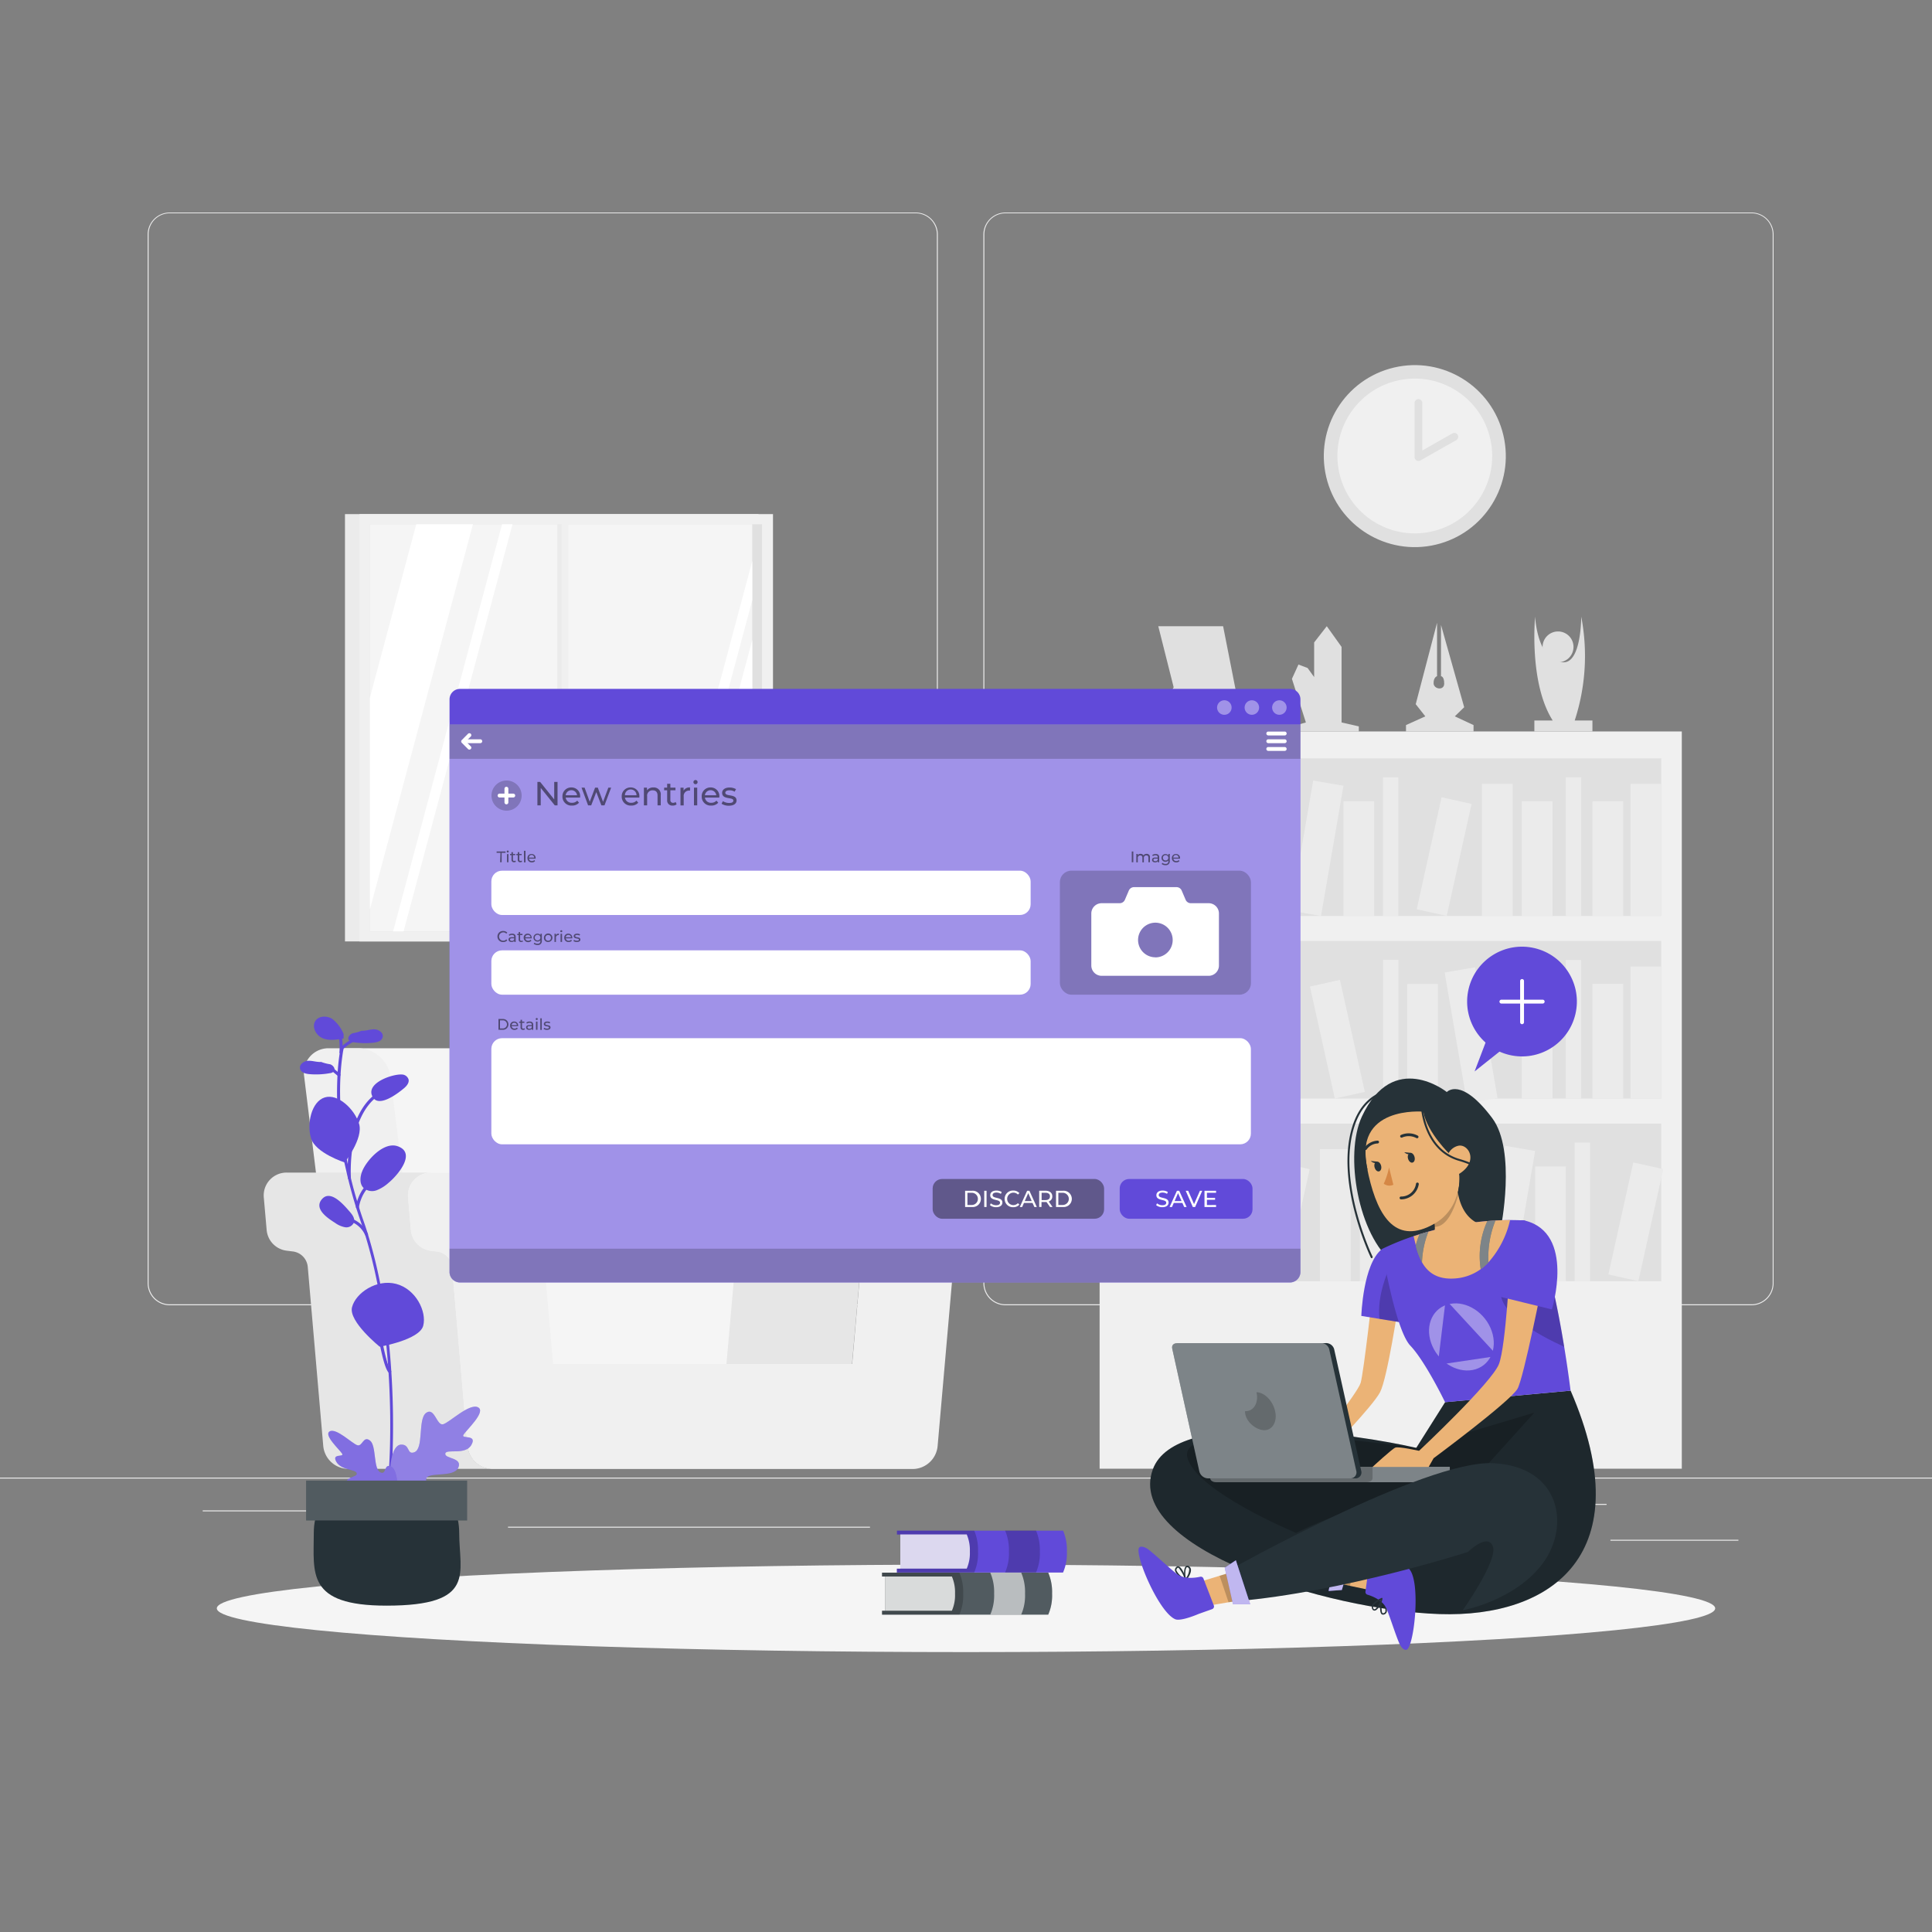 <svg xmlns="http://www.w3.org/2000/svg" viewBox="0 0 500 500"><rect x="0" y="0" width="500" height="500" fill="#808080" stroke="none"/><g id="freepik--background-complete--inject-33"><rect y="382.4" width="500" height="0.25" style="fill:#ebebeb"></rect><rect x="416.78" y="398.49" width="33.12" height="0.25" style="fill:#ebebeb"></rect><rect x="322.53" y="401.21" width="8.69" height="0.25" style="fill:#ebebeb"></rect><rect x="396.59" y="389.21" width="19.19" height="0.25" style="fill:#ebebeb"></rect><rect x="52.46" y="390.89" width="43.19" height="0.25" style="fill:#ebebeb"></rect><rect x="104.56" y="390.89" width="6.33" height="0.25" style="fill:#ebebeb"></rect><rect x="131.47" y="395.11" width="93.68" height="0.25" style="fill:#ebebeb"></rect><path d="M237,337.8H43.91a5.71,5.71,0,0,1-5.7-5.71V60.66A5.71,5.71,0,0,1,43.91,55H237a5.71,5.71,0,0,1,5.71,5.71V332.09A5.71,5.71,0,0,1,237,337.8ZM43.91,55.2a5.46,5.46,0,0,0-5.45,5.46V332.09a5.46,5.46,0,0,0,5.45,5.46H237a5.47,5.47,0,0,0,5.46-5.46V60.66A5.47,5.47,0,0,0,237,55.2Z" style="fill:#ebebeb"></path><path d="M453.31,337.8H260.21a5.72,5.72,0,0,1-5.71-5.71V60.66A5.72,5.72,0,0,1,260.21,55h193.1A5.71,5.71,0,0,1,459,60.66V332.09A5.71,5.71,0,0,1,453.31,337.8ZM260.21,55.2a5.47,5.47,0,0,0-5.46,5.46V332.09a5.47,5.47,0,0,0,5.46,5.46h193.1a5.47,5.47,0,0,0,5.46-5.46V60.66a5.47,5.47,0,0,0-5.46-5.46Z" style="fill:#ebebeb"></path><rect x="89.28" y="133.05" width="107.03" height="110.59" style="fill:#ebebeb"></rect><rect x="93.02" y="133.05" width="107.03" height="110.59" style="fill:#f0f0f0"></rect><rect x="95.72" y="135.67" width="101.5" height="105.4" style="fill:#e0e0e0"></rect><rect x="95.72" y="135.67" width="98.96" height="105.4" style="fill:#f5f5f5"></rect><rect x="144.21" y="135.67" width="2.01" height="105.4" style="fill:#ebebeb"></rect><polygon points="132.64 135.67 104.44 241.06 101.73 241.06 129.93 135.67 132.64 135.67" style="fill:#fff"></polygon><rect x="145.36" y="134.04" width="1.72" height="109.05" style="fill:#f0f0f0"></rect><polygon points="122.4 135.67 95.72 235.41 95.72 180.59 107.73 135.67 122.4 135.67" style="fill:#fff"></polygon><polygon points="194.68 145.23 194.68 155.35 171.74 241.06 169.03 241.06 194.68 145.23" style="fill:#fff"></polygon><polygon points="194.68 165.66 194.68 220.49 189.17 241.06 174.5 241.06 194.68 165.66" style="fill:#fff"></polygon><path d="M183.63,374.25H206l-11.74-95.63a8.53,8.53,0,0,0-8.23-7.33H88.54l14.28,103Z" style="fill:#f5f5f5"></path><path d="M112.79,374.25H90.46L78.72,278.62a6.34,6.34,0,0,1,6.43-7.33h7.67a8.53,8.53,0,0,1,8.23,7.33Z" style="fill:#f0f0f0"></path><path d="M121,374.14l-4-46.26a4.42,4.42,0,0,0-3.84-4l-1.66-.21a5.93,5.93,0,0,1-5.15-5.35l-.73-8.43a5.91,5.91,0,0,1,5.89-6.43H74.16a5.91,5.91,0,0,0-5.89,6.43l.74,8.43a5.91,5.91,0,0,0,5.14,5.35l1.66.21a4.42,4.42,0,0,1,3.84,4l4,46.26a6.54,6.54,0,0,0,6.51,6h37.33A6.54,6.54,0,0,1,121,374.14Z" style="fill:#e6e6e6"></path><path d="M223.75,316.3a14.06,14.06,0,0,1,14-12.83h-32.5a14.06,14.06,0,0,0-14,12.83L188,353h32.5Z" style="fill:#e6e6e6"></path><path d="M252.19,303.47H237.76a14.06,14.06,0,0,0-14,12.83L220.54,353h-77.4l-3.21-36.67a14.05,14.05,0,0,0-14-12.83H111.49a5.91,5.91,0,0,0-5.89,6.43l.73,8.43a5.93,5.93,0,0,0,5.15,5.35l1.66.21a4.42,4.42,0,0,1,3.84,4l4,46.26a6.54,6.54,0,0,0,6.51,6H236.15a6.54,6.54,0,0,0,6.51-6l4.05-46.26a4.41,4.41,0,0,1,3.83-4l1.66-.21a5.92,5.92,0,0,0,5.15-5.35l.74-8.43A5.92,5.92,0,0,0,252.19,303.47Z" style="fill:#f0f0f0"></path><rect x="284.58" y="189.3" width="150.67" height="190.8" transform="translate(719.83 569.4) rotate(-180)" style="fill:#f0f0f0"></rect><rect x="289.9" y="196.25" width="140.02" height="40.8" transform="translate(719.83 433.31) rotate(-180)" style="fill:#e0e0e0"></rect><rect x="421.97" y="202.86" width="7.95" height="34.19" transform="translate(851.9 439.91) rotate(180)" style="fill:#ebebeb"></rect><rect x="383.51" y="202.86" width="7.95" height="34.19" transform="translate(774.98 439.91) rotate(180)" style="fill:#ebebeb"></rect><rect x="336.89" y="202.43" width="7.95" height="34.19" transform="translate(639.49 493.76) rotate(-170.22)" style="fill:#ebebeb"></rect><rect x="412.12" y="207.37" width="7.95" height="29.69" transform="translate(832.19 444.42) rotate(180)" style="fill:#ebebeb"></rect><rect x="393.83" y="207.37" width="7.95" height="29.69" transform="translate(795.62 444.42) rotate(180)" style="fill:#ebebeb"></rect><rect x="347.69" y="207.37" width="7.95" height="29.69" transform="translate(703.33 444.42) rotate(180)" style="fill:#ebebeb"></rect><rect x="369.75" y="206.86" width="7.95" height="29.69" transform="translate(690.47 519.19) rotate(-167.47)" style="fill:#ebebeb"></rect><rect x="405.24" y="201.16" width="3.98" height="35.89" transform="translate(814.45 438.22) rotate(180)" style="fill:#ebebeb"></rect><rect x="357.93" y="201.16" width="3.98" height="35.89" transform="translate(719.82 438.23) rotate(-180)" style="fill:#ebebeb"></rect><rect x="289.9" y="243.51" width="140.02" height="40.8" style="fill:#e0e0e0"></rect><rect x="289.9" y="250.12" width="7.95" height="34.19" style="fill:#ebebeb"></rect><rect x="328.37" y="250.12" width="7.95" height="34.19" style="fill:#ebebeb"></rect><rect x="374.99" y="249.69" width="7.95" height="34.19" transform="matrix(0.99, -0.17, 0.17, 0.99, -39.81, 68.24)" style="fill:#ebebeb"></rect><rect x="299.76" y="254.63" width="7.95" height="29.69" style="fill:#ebebeb"></rect><rect x="318.04" y="254.63" width="7.95" height="29.69" style="fill:#ebebeb"></rect><rect x="364.19" y="254.63" width="7.95" height="29.69" style="fill:#ebebeb"></rect><rect x="342.13" y="254.12" width="7.95" height="29.69" transform="translate(-50.1 81.48) rotate(-12.53)" style="fill:#ebebeb"></rect><rect x="310.62" y="248.42" width="3.98" height="35.89" style="fill:#ebebeb"></rect><rect x="357.93" y="248.42" width="3.98" height="35.89" style="fill:#ebebeb"></rect><rect x="421.97" y="250.12" width="7.95" height="34.19" transform="translate(851.9 534.43) rotate(180)" style="fill:#ebebeb"></rect><rect x="412.12" y="254.63" width="7.95" height="29.69" transform="translate(832.19 538.94) rotate(180)" style="fill:#ebebeb"></rect><rect x="393.83" y="254.63" width="7.95" height="29.69" transform="translate(795.62 538.94) rotate(180)" style="fill:#ebebeb"></rect><rect x="405.24" y="248.42" width="3.98" height="35.89" transform="translate(814.45 532.74) rotate(180)" style="fill:#ebebeb"></rect><rect x="289.9" y="290.77" width="140.02" height="40.8" transform="translate(719.83 622.35) rotate(-180)" style="fill:#e0e0e0"></rect><rect x="341.6" y="297.38" width="7.95" height="34.19" transform="translate(691.16 628.95) rotate(180)" style="fill:#ebebeb"></rect><rect x="294.98" y="296.95" width="7.95" height="34.19" transform="translate(540.23 674.31) rotate(-170.22)" style="fill:#ebebeb"></rect><rect x="370.21" y="301.89" width="7.95" height="29.69" transform="translate(748.37 633.46) rotate(180)" style="fill:#ebebeb"></rect><rect x="351.93" y="301.89" width="7.95" height="29.69" transform="translate(711.81 633.46) rotate(180)" style="fill:#ebebeb"></rect><rect x="305.78" y="301.89" width="7.95" height="29.69" transform="translate(619.51 633.46) rotate(180)" style="fill:#ebebeb"></rect><rect x="327.84" y="301.38" width="7.95" height="29.69" transform="translate(587.15 696.89) rotate(-167.47)" style="fill:#ebebeb"></rect><rect x="363.33" y="295.68" width="3.98" height="35.89" transform="translate(730.64 627.26) rotate(180)" style="fill:#ebebeb"></rect><rect x="316.02" y="295.68" width="3.98" height="35.89" transform="translate(636.02 627.26) rotate(180)" style="fill:#ebebeb"></rect><rect x="386.49" y="296.95" width="7.95" height="34.19" transform="translate(721.92 689.85) rotate(-170.22)" style="fill:#ebebeb"></rect><rect x="397.29" y="301.89" width="7.95" height="29.69" transform="translate(802.53 633.46) rotate(180)" style="fill:#ebebeb"></rect><rect x="419.35" y="301.38" width="7.95" height="29.69" transform="translate(767.99 716.73) rotate(-167.47)" style="fill:#ebebeb"></rect><rect x="407.53" y="295.68" width="3.98" height="35.89" transform="translate(819.04 627.26) rotate(180)" style="fill:#ebebeb"></rect><path d="M412.12,189.3v-2.83h-4.59a53.72,53.72,0,0,0,1.69-26.89s.06,11.74-4.48,11.82c-6.93.13-7.45-11.82-7.45-11.82s-1.67,17.1,4.55,26.89h-4.75v2.83Z" style="fill:#e0e0e0"></path><path d="M399.22,167.42a4,4,0,1,0,4-4A4,4,0,0,0,399.22,167.42Z" style="fill:#e0e0e0"></path><path d="M381.35,189.3v-1.65l-4.85-2.26,2.43-2.36-6-21.3V175s.83,0,.83,1.91-2.75,1.47-2.75-.11.9-1.8.9-1.8V161.16l-5.52,21.08,2.48,3.15-5,2.26v1.65Z" style="fill:#e0e0e0"></path><polygon points="351.66 189.3 351.66 187.99 347.2 186.97 347.2 167.42 343.37 162.06 340.1 166.26 340.1 175.23 338.41 172.88 336.04 171.98 334.35 175.68 337.96 186.97 334.35 187.99 334.35 189.3 351.66 189.3" style="fill:#e0e0e0"></polygon><polygon points="322.02 189.9 316.54 162.06 299.76 162.06 303.74 177.85 297.86 189.3 322.02 189.9" style="fill:#e0e0e0"></polygon><circle cx="366.15" cy="118.03" r="23.55" transform="translate(-17.32 87.28) rotate(-13.28)" style="fill:#e0e0e0"></circle><circle cx="366.15" cy="118.03" r="20.03" transform="translate(-14.18 60.17) rotate(-9.22)" style="fill:#f0f0f0"></circle><polyline points="367.09 104.29 367.09 118.29 376.37 113.04" style="fill:#f0f0f0"></polyline><path d="M367.09,119.29a1,1,0,0,1-.5-.13,1,1,0,0,1-.5-.87v-14a1,1,0,0,1,2,0v12.29l7.79-4.41a1,1,0,1,1,1,1.74l-9.28,5.25A1,1,0,0,1,367.09,119.29Z" style="fill:#e0e0e0"></path></g><g id="freepik--Shadow--inject-33"><ellipse id="freepik--path--inject-33" cx="250" cy="416.24" rx="193.89" ry="11.32" style="fill:#f5f5f5"></ellipse></g><g id="freepik--Plant--inject-33"><path d="M101,380.92h0a.4.4,0,0,1-.35-.44c0-.07.06-.84.12-2.17.11-2,.27-6.15.21-11.72a1.91,1.91,0,0,0,0-.24c-.08-6.22-.41-12.34-1-18.21-.54-5.47-1.31-10.78-2.29-15.78a126.45,126.45,0,0,0-3.19-12.76.06.06,0,0,1,0,0h0c-.19-.62-.39-1.23-.59-1.85s-.34-1-.52-1.51c-.45-1.31-.87-2.56-1.23-3.72-.8-2.55-1.5-5.1-2.1-7.57-.36-1.49-.68-2.95-1-4.35a95.19,95.19,0,0,1-1.81-16.07c-.06-2.13,0-4.25.09-6.3a60.7,60.7,0,0,1,.69-6.45c0-.15,0-.29.07-.42l0-.2a.46.46,0,0,1,.11-.27.4.4,0,0,1,.56,0,.43.43,0,0,1,.11.39h0l0,.21c0,.14,0,.29-.07.44a58.83,58.83,0,0,0-.68,6.35c-.12,2-.15,4.14-.09,6.24a93.68,93.68,0,0,0,1.8,15.94c.26,1.39.58,2.84.94,4.31.59,2.46,1.29,5,2.09,7.53.35,1.15.76,2.39,1.22,3.69.18.51.35,1,.52,1.52s.4,1.24.59,1.86l0,0h0a126.24,126.24,0,0,1,3.21,12.85c1,5,1.76,10.37,2.3,15.87.59,5.88.92,12,1,18.26v.28c.06,5.57-.11,9.75-.21,11.74-.06,1.35-.11,2.16-.12,2.23A.41.41,0,0,1,101,380.92Z" style="fill:#614AD9"></path><path d="M88.52,271.25v0l0,0a12.13,12.13,0,0,1,2.18-1.67,11.66,11.66,0,0,1,2.74-1.17" style="fill:#614AD9"></path><path d="M88.52,271.64a.29.29,0,0,1-.16,0,.38.38,0,0,1-.2-.51.25.25,0,0,1,.08-.12.08.08,0,0,1,0,0h0a11.89,11.89,0,0,1,2.24-1.72A12.37,12.37,0,0,1,93.37,268a.39.39,0,0,1,.48.27.4.4,0,0,1-.27.49,11.17,11.17,0,0,0-2.66,1.14,12.25,12.25,0,0,0-2.1,1.6h0A.41.41,0,0,1,88.52,271.64Z" style="fill:#614AD9"></path><path d="M87.74,278.59a.35.35,0,0,1-.25-.09l-2.65-2.2a.39.39,0,0,1,.5-.6L88,277.9a.39.39,0,0,1,0,.55A.38.38,0,0,1,87.74,278.59Z" style="fill:#614AD9"></path><path d="M92.5,312.79a.42.42,0,0,1-.39-.41h0a10.76,10.76,0,0,1,2-4.89,10.31,10.31,0,0,1,1.59-1.72.39.39,0,0,1,.51.6A9.6,9.6,0,0,0,94.74,308a9.7,9.7,0,0,0-1.35,2.54,9.2,9.2,0,0,0-.5,1.92.37.37,0,0,1-.37.38Z" style="fill:#614AD9"></path><path d="M94.85,319.86a.4.4,0,0,1-.36-.24,6.63,6.63,0,0,0-3.93-3.55.41.41,0,0,1-.25-.5.4.4,0,0,1,.5-.25,7.45,7.45,0,0,1,4.4,4,.39.39,0,0,1-.2.52A.29.29,0,0,1,94.85,319.86Z" style="fill:#614AD9"></path><path d="M100.86,355c-.9-1-1.72-4.89-2.16-7-.11-.5-.19-.93-.27-1.24" style="fill:#614AD9"></path><path d="M100.86,355.34a.39.39,0,0,1-.3-.13c-.89-1-1.63-4.22-2.25-7.16-.1-.5-.19-.92-.26-1.23a.4.4,0,0,1,.77-.18c.07.31.16.74.27,1.24.4,1.91,1.23,5.89,2.06,6.8a.4.4,0,0,1,0,.56A.37.37,0,0,1,100.86,355.34Z" style="fill:#614AD9"></path><path d="M90.41,305.23a.39.39,0,0,1-.39-.36C90,304.23,89,289,97.35,283a.4.4,0,0,1,.55.08.39.39,0,0,1-.09.55c-8,5.82-7,21.07-7,21.22a.39.39,0,0,1-.37.42Z" style="fill:#614AD9"></path><path d="M91.11,338.28c-1,3.68,7.16,10.25,7.16,10.25s10.3-1.75,11.26-5.43-1.92-9.5-7-10.83S92.07,334.6,91.11,338.28Z" style="fill:#614AD9"></path><path d="M80.5,294.61c1.16,3.81,8.69,6.23,8.69,6.23s4.9-6.21,3.74-10-5.45-7.88-8.88-6.83S79.34,290.8,80.5,294.61Z" style="fill:#614AD9"></path><path d="M100.57,306.1a10.1,10.1,0,0,1-3.1,1.94,3.37,3.37,0,0,1-3.43-.65c-1.05-1.11-.86-2.89-.29-4.3,1.12-2.8,5.5-7.64,9.08-6.47C108,298.33,102.76,304.32,100.57,306.1Z" style="fill:#614AD9"></path><path d="M90.47,313.54c.7.79,1.46,1.81,1.13,2.82a2.12,2.12,0,0,1-2.29,1.25,6.34,6.34,0,0,1-2.57-1.12c-1.84-1.17-5.64-3.62-3.4-6.17S89,311.86,90.47,313.54Z" style="fill:#614AD9"></path><path d="M104,278.08a1.85,1.85,0,0,1,1.74,1.29c.19.88-.51,1.7-1.2,2.28-1.73,1.45-6.92,5.39-8.27,1.87C94.94,280.19,101.58,277.93,104,278.08Z" style="fill:#614AD9"></path><path d="M93.57,266.76c1.11.05,2.19-.39,3.3-.37s2.38.86,2.18,1.95-1.41,1.4-2.43,1.51a20.43,20.43,0,0,1-5.24-.13,1.65,1.65,0,0,1-1.08-.49c-.48-.64.19-1.56,1-1.83a10.38,10.38,0,0,0,2.29-.65Z" style="fill:#614AD9"></path><path d="M83.1,274.83c-1.1.08-2.2-.34-3.31-.3s-2.36.91-2.14,2,1.45,1.37,2.47,1.46a19.91,19.91,0,0,0,5.23-.25,1.62,1.62,0,0,0,1.08-.51c.46-.65-.23-1.55-1-1.8a11,11,0,0,1-2.31-.6Z" style="fill:#614AD9"></path><path d="M88.21,272.72h0a.4.4,0,0,1-.36-.42c.15-2.16-.08-4.23-.49-4.35a.4.4,0,1,1,.22-.76c1.25.36,1.15,3.73,1,5.16A.39.39,0,0,1,88.21,272.72Z" style="fill:#614AD9"></path><path d="M88.94,267.65a9.51,9.51,0,0,0-2.9-3.92c-1.37-.91-3.51-.89-4.42.48-1,1.54.16,3.75,1.86,4.47s3.63.4,5.44.06c0-.27,0-.54,0-.81Z" style="fill:#614AD9"></path><path d="M102.23,394.2h-.07a.4.4,0,0,1-.32-.46c2.64-14.1,10.66-20.25,10.75-20.31a.39.39,0,1,1,.47.63c-.08.06-7.86,6.05-10.44,19.82A.4.4,0,0,1,102.23,394.2Z" style="fill:#614AD9"></path><path d="M110.52,376.36a.39.39,0,0,1-.14-.76,8.72,8.72,0,0,1,4.15-.15.4.4,0,0,1-.13.78,8,8,0,0,0-3.74.11A.34.34,0,0,1,110.52,376.36Z" style="fill:#614AD9"></path><path d="M108.74,378.57a.39.39,0,0,1-.39-.38,17.17,17.17,0,0,1,2.7-9.74.39.39,0,0,1,.55-.1.4.4,0,0,1,.1.55,16.64,16.64,0,0,0-2.56,9.25.4.4,0,0,1-.38.42Z" style="fill:#614AD9"></path><path d="M105.92,383.18a.39.39,0,0,1-.27-.11.4.4,0,0,1,0-.56,5.56,5.56,0,0,1,5.45-1.33.4.4,0,0,1,.26.49.39.39,0,0,1-.49.26,4.86,4.86,0,0,0-4.66,1.13A.38.38,0,0,1,105.92,383.18Z" style="fill:#614AD9"></path><path d="M104.48,386.37a.4.4,0,0,1-.36-.22,13.1,13.1,0,0,1-.84-6.68.4.4,0,0,1,.79.1,12.51,12.51,0,0,0,.76,6.24.39.39,0,0,1-.35.56Z" style="fill:#614AD9"></path><path d="M103,389.56c0,.06-.29.36.84.44,2.78.18,7.68.12,9.46-2.24,2.53-3.36-3.53-3.2-3-5.08s7.1-.17,8.3-2.84-3.54-2.26-3.36-3.64,5.21.54,6.77-2.29-2.75-1.4-2.08-2.57,6-6,3.78-7.13-7.31,3.87-9,4.38-2.24-4.56-4.44-2.93-.5,9.32-3.09,10.2c-1.94.66-1-2.05-3.36-2C100.59,373.91,99.83,384.6,103,389.56Z" style="fill:#614AD9"></path><g style="opacity:0.3"><path d="M103,389.56c0,.06-.29.36.84.44,2.78.18,7.68.12,9.46-2.24,2.53-3.36-3.53-3.2-3-5.08s7.1-.17,8.3-2.84-3.54-2.26-3.36-3.64,5.21.54,6.77-2.29-2.75-1.4-2.08-2.57,6-6,3.78-7.13-7.31,3.87-9,4.38-2.24-4.56-4.44-2.93-.5,9.32-3.09,10.2c-1.94.66-1-2.05-3.36-2C100.59,373.91,99.83,384.6,103,389.56Z" style="fill:#fff"></path></g><path d="M101.93,394.55a.39.39,0,0,1-.38-.3,43.1,43.1,0,0,0-11.26-19.17.4.4,0,1,1,.53-.59,44,44,0,0,1,11.49,19.56.39.39,0,0,1-.28.48Z" style="fill:#614AD9"></path><path d="M95.05,380.76H95l-.09,0,0,0a10.73,10.73,0,0,0-4.31-.65.39.39,0,1,1,0-.78,11.6,11.6,0,0,1,4.63.69l0,0a.39.39,0,0,1-.11.77Zm.11-.77.09,0Zm0,0Z" style="fill:#614AD9"></path><path d="M96.63,382.68h0a.39.39,0,0,1-.38-.41A14.56,14.56,0,0,0,94,374.15a.39.39,0,1,1,.64-.45A15,15,0,0,1,97,382.31.39.39,0,0,1,96.63,382.68Z" style="fill:#614AD9"></path><path d="M98.28,385.26a.4.4,0,0,1-.27-.11,4.34,4.34,0,0,0-4.08-.82.39.39,0,0,1-.49-.26.4.4,0,0,1,.26-.49,5.11,5.11,0,0,1,4.85,1,.39.39,0,0,1-.27.68Z" style="fill:#614AD9"></path><path d="M100.42,389.53a.33.33,0,0,1-.17,0,.39.39,0,0,1-.19-.52,11.08,11.08,0,0,0,.66-5.5.4.4,0,0,1,.35-.44.39.39,0,0,1,.44.34,11.5,11.5,0,0,1-.74,5.93A.37.37,0,0,1,100.42,389.53Z" style="fill:#614AD9"></path><path d="M101.71,392.55c-2.14.14-5.89-1.69-7.42-3.57s2.62-.86,2.13-2.39-5.51-.16-6.54-2.33,2.65-1.82,2.45-2.95-4-.73-5.29-3,2.07-1.12,1.51-2.08-4.92-4.87-3.21-5.8,5.81,3.17,7.14,3.59,1.51-2.55,3.27-1.21.76,7.56,2.81,8.29c1.52.54.76-2.26,2.51-1.62C104.14,380.57,102.58,392.5,101.71,392.55Z" style="fill:#614AD9"></path><g style="opacity:0.2"><path d="M101.71,392.55c-2.14.14-5.89-1.69-7.42-3.57s2.62-.86,2.13-2.39-5.51-.16-6.54-2.33,2.65-1.82,2.45-2.95-4-.73-5.29-3,2.07-1.12,1.51-2.08-4.92-4.87-3.21-5.8,5.81,3.17,7.14,3.59,1.51-2.55,3.27-1.21.76,7.56,2.81,8.29c1.52.54.76-2.26,2.51-1.62C104.14,380.57,102.58,392.5,101.71,392.55Z" style="fill:#fff"></path></g><path d="M118.84,396.72c0,10.39,4.59,18.82-18.82,18.82-20.8,0-18.81-8.43-18.81-18.82s8.42-13.34,18.81-13.34S118.84,386.32,118.84,396.72Z" style="fill:#263238"></path><rect x="79.22" y="383.18" width="41.66" height="10.31" style="fill:#263238"></rect><rect x="79.22" y="383.18" width="41.66" height="10.31" style="fill:#fff;opacity:0.2;isolation:isolate"></rect></g><g id="freepik--Books--inject-33"><path d="M272.28,412.43a12.36,12.36,0,0,1-1,5.44h-43v-1h.87V408h-.87v-1h43A12.7,12.7,0,0,1,272.28,412.43Z" style="fill:#263238"></path><path d="M272.28,412.43a12.36,12.36,0,0,1-1,5.44h-43v-1h.87V408h-.87v-1h43A12.7,12.7,0,0,1,272.28,412.43Z" style="fill:#fff;opacity:0.2;isolation:isolate"></path><path d="M249.28,412.43a12.36,12.36,0,0,1-1,5.44h-20v-1h.87V408h-.87v-1h20A12.7,12.7,0,0,1,249.28,412.43Z" style="opacity:0.2;isolation:isolate"></path><path d="M247.16,412.43a10.06,10.06,0,0,1-.81,4.42H229.16V408h17.19A10.35,10.35,0,0,1,247.16,412.43Z" style="fill:#fff;opacity:0.8;isolation:isolate"></path><path d="M265.28,412.43a12.36,12.36,0,0,1-1,5.44h-8a12.36,12.36,0,0,0,1-5.44,12.7,12.7,0,0,0-1-5.45h8A12.7,12.7,0,0,1,265.28,412.43Z" style="fill:#fff;opacity:0.6;isolation:isolate"></path><path d="M276.11,401.54a12.36,12.36,0,0,1-1,5.44h-43v-1H233v-8.85h-.87v-1h43A12.7,12.7,0,0,1,276.11,401.54Z" style="fill:#614AD9"></path><path d="M253.11,401.54a12.36,12.36,0,0,1-1,5.44h-20v-1H233v-8.85h-.87v-1h20A12.7,12.7,0,0,1,253.11,401.54Z" style="opacity:0.2;isolation:isolate"></path><path d="M251,401.54a10.06,10.06,0,0,1-.81,4.42H233v-8.85h17.19A10.35,10.35,0,0,1,251,401.54Z" style="fill:#fff;opacity:0.8;isolation:isolate"></path><path d="M269.11,401.54a12.36,12.36,0,0,1-1,5.44h-8a12.36,12.36,0,0,0,1-5.44,12.7,12.7,0,0,0-1-5.45h8A12.7,12.7,0,0,1,269.11,401.54Z" style="opacity:0.2;isolation:isolate"></path></g><g id="freepik--Screen--inject-33"><path d="M336.55,181V329.19a2.72,2.72,0,0,1-2.72,2.72H119.06a2.72,2.72,0,0,1-2.72-2.72V181a2.72,2.72,0,0,1,2.72-2.72H333.83A2.72,2.72,0,0,1,336.55,181Z" style="fill:#614AD9"></path><path d="M336.55,187.47V329.19a2.72,2.72,0,0,1-2.72,2.72H119.06a2.72,2.72,0,0,1-2.72-2.72V187.47Z" style="fill:#fff;opacity:0.4;isolation:isolate"></path><path d="M336.55,323.16v6a2.72,2.72,0,0,1-2.72,2.72H119.06a2.72,2.72,0,0,1-2.72-2.72v-6Z" style="opacity:0.2;isolation:isolate"></path><circle cx="331.1" cy="183.11" r="1.88" style="fill:#fff;opacity:0.4;isolation:isolate"></circle><circle cx="323.98" cy="183.11" r="1.88" style="fill:#fff;opacity:0.4;isolation:isolate"></circle><path d="M318.74,183.11a1.88,1.88,0,1,1-1.88-1.88A1.88,1.88,0,0,1,318.74,183.11Z" style="fill:#fff;opacity:0.4;isolation:isolate"></path><g style="opacity:0.5;isolation:isolate"><path d="M144.29,202.36v6.07h-.71l-3.64-4.52v4.52h-.86v-6.07h.71l3.64,4.53v-4.53Z"></path><path d="M150.12,206.41H146.4a1.55,1.55,0,0,0,1.66,1.35,1.74,1.74,0,0,0,1.33-.56l.46.54a2.33,2.33,0,0,1-1.82.74,2.3,2.3,0,0,1-2.47-2.35,2.25,2.25,0,0,1,2.31-2.34,2.22,2.22,0,0,1,2.27,2.37A2.29,2.29,0,0,1,150.12,206.41Zm-3.72-.6h2.94a1.48,1.48,0,0,0-2.94,0Z"></path><path d="M158.16,203.84l-1.72,4.59h-.8L154.32,205,153,208.43h-.8l-1.7-4.59h.79l1.33,3.66,1.39-3.66h.7l1.36,3.67,1.37-3.67Z"></path><path d="M165.46,206.41h-3.73a1.55,1.55,0,0,0,1.66,1.35,1.74,1.74,0,0,0,1.33-.56l.46.54a2.33,2.33,0,0,1-1.81.74,2.3,2.3,0,0,1-2.47-2.35,2.25,2.25,0,0,1,2.3-2.34,2.22,2.22,0,0,1,2.27,2.37A2.18,2.18,0,0,1,165.46,206.41Zm-3.73-.6h3a1.49,1.49,0,0,0-3,0Z"></path><path d="M171,205.79v2.64h-.83v-2.55c0-.9-.45-1.34-1.24-1.34a1.36,1.36,0,0,0-1.45,1.53v2.36h-.84v-4.59h.8v.69a2,2,0,0,1,1.66-.74A1.78,1.78,0,0,1,171,205.79Z"></path><path d="M175.11,208.16a1.55,1.55,0,0,1-1,.32,1.31,1.31,0,0,1-1.45-1.44v-2.52h-.78v-.68h.78v-1h.83v1h1.32v.68h-1.32V207a.68.68,0,0,0,.72.77,1.06,1.06,0,0,0,.65-.22Z"></path><path d="M178.58,203.79v.81h-.19a1.38,1.38,0,0,0-1.45,1.55v2.29h-.83v-4.59h.8v.77A1.75,1.75,0,0,1,178.58,203.79Z"></path><path d="M179.46,202.42a.54.54,0,0,1,.56-.55.54.54,0,1,1-.56.55Zm.14,1.42h.84v4.59h-.84Z"></path><path d="M186.15,206.41h-3.72a1.55,1.55,0,0,0,1.66,1.35,1.74,1.74,0,0,0,1.33-.56l.46.54a2.33,2.33,0,0,1-1.81.74,2.3,2.3,0,0,1-2.47-2.35,2.24,2.24,0,0,1,2.3-2.34,2.22,2.22,0,0,1,2.27,2.37A2.29,2.29,0,0,1,186.15,206.41Zm-3.72-.6h2.94a1.48,1.48,0,0,0-2.94,0Z"></path><path d="M186.74,208l.35-.66a3,3,0,0,0,1.61.47c.77,0,1.09-.23,1.09-.62,0-1-2.9-.14-2.9-2,0-.82.74-1.38,1.91-1.38a3.37,3.37,0,0,1,1.68.42l-.36.66a2.35,2.35,0,0,0-1.32-.36c-.73,0-1.09.26-1.09.63,0,1.08,2.91.2,2.91,2,0,.84-.76,1.36-2,1.36A3.35,3.35,0,0,1,186.74,208Z"></path></g><path d="M135,205.89a3.9,3.9,0,1,1-3.89-3.89A3.89,3.89,0,0,1,135,205.89Z" style="opacity:0.2;isolation:isolate"></path><path d="M131.06,208.16a.5.5,0,0,1-.5-.5v-3.54a.5.5,0,0,1,.5-.5.5.5,0,0,1,.5.5v3.54A.5.5,0,0,1,131.06,208.16Z" style="fill:#fff"></path><path d="M132.83,206.39h-3.54a.5.5,0,1,1,0-1h3.54a.5.5,0,1,1,0,1Z" style="fill:#fff"></path><rect x="274.3" y="225.33" width="49.44" height="32.09" rx="2.96" style="opacity:0.2;isolation:isolate"></rect><path d="M312.86,233.75h-4.67a1.47,1.47,0,0,1-1.36-.91l-1-2.34a1.46,1.46,0,0,0-1.35-.91h-11a1.47,1.47,0,0,0-1.35.91l-1,2.34a1.47,1.47,0,0,1-1.35.91h-4.68a2.67,2.67,0,0,0-2.67,2.67v13.45a2.68,2.68,0,0,0,2.67,2.67h27.69a2.67,2.67,0,0,0,2.67-2.67V236.42A2.66,2.66,0,0,0,312.86,233.75Zm-13.84,14a4.48,4.48,0,1,1,4.47-4.47A4.48,4.48,0,0,1,299,247.77Z" style="fill:#fff"></path><g style="opacity:0.5;isolation:isolate"><path d="M292.9,220.36h.4v2.79h-.4Z"></path><path d="M297.6,221.93v1.22h-.39V222c0-.42-.2-.62-.54-.62a.61.61,0,0,0-.64.7v1.09h-.38V222c0-.42-.2-.62-.55-.62a.62.62,0,0,0-.64.7v1.09h-.38V221h.37v.31a.84.84,0,0,1,.73-.33.76.76,0,0,1,.73.39,1,1,0,0,1,.82-.39A.81.81,0,0,1,297.6,221.93Z"></path><path d="M300,221.87v1.28h-.37v-.28a.75.75,0,0,1-.69.31c-.48,0-.79-.26-.79-.63s.22-.62.86-.62h.6v-.07c0-.33-.18-.51-.56-.51a1.09,1.09,0,0,0-.68.22l-.16-.28a1.4,1.4,0,0,1,.88-.27C299.66,221,300,221.29,300,221.87Zm-.39.64v-.3H299c-.38,0-.49.15-.49.33s.18.34.47.34A.61.61,0,0,0,299.6,222.51Z"></path><path d="M302.74,221v1.83a1,1,0,0,1-1.1,1.08,1.54,1.54,0,0,1-1-.31l.18-.3a1.31,1.31,0,0,0,.82.28c.5,0,.73-.23.73-.71v-.17a1,1,0,0,1-.77.33,1,1,0,1,1,0-2,1,1,0,0,1,.79.34V221Zm-.38,1a.68.68,0,0,0-.72-.69.69.69,0,1,0,0,1.38A.68.68,0,0,0,302.36,222Z"></path><path d="M305.38,222.22h-1.72a.72.72,0,0,0,.77.62.79.79,0,0,0,.61-.25l.21.24a1,1,0,0,1-.83.35,1.06,1.06,0,0,1-1.14-1.09,1,1,0,0,1,1.06-1.07,1,1,0,0,1,1.05,1.09S305.38,222.19,305.38,222.22Zm-1.72-.27H305a.68.68,0,0,0-1.36,0Z"></path></g><rect x="127.16" y="225.33" width="139.57" height="11.47" rx="2.77" style="fill:#fff"></rect><g style="opacity:0.5;isolation:isolate"><path d="M129.52,220.7h-1v-.34h2.31v.34h-1v2.45h-.4Z"></path><path d="M131.14,220.38a.26.26,0,1,1,.26.25A.25.25,0,0,1,131.14,220.38Zm.07.66h.38v2.11h-.38Z"></path><path d="M133.52,223a.75.75,0,0,1-.47.15.61.61,0,0,1-.67-.67v-1.16H132V221h.36v-.47h.39V221h.6v.31h-.6v1.15c0,.23.11.35.33.35a.45.45,0,0,0,.3-.1Z"></path><path d="M135.12,223a.73.73,0,0,1-.46.15.61.61,0,0,1-.67-.67v-1.16h-.36V221H134v-.47h.38V221H135v.31h-.61v1.15a.31.31,0,0,0,.33.35.45.45,0,0,0,.3-.1Z"></path><path d="M135.59,220.19H136v3h-.38Z"></path><path d="M138.61,222.22h-1.72a.72.72,0,0,0,.77.62.81.81,0,0,0,.61-.25l.21.24a1,1,0,0,1-.84.35,1.06,1.06,0,0,1-1.13-1.09,1,1,0,0,1,1.06-1.07,1,1,0,0,1,1.05,1.09S138.61,222.19,138.61,222.22Zm-1.72-.27h1.36a.68.68,0,0,0-1.36,0Z"></path></g><rect x="127.16" y="245.95" width="139.57" height="11.47" rx="2.77" style="fill:#fff"></rect><g style="opacity:0.5;isolation:isolate"><path d="M128.74,242.37a1.41,1.41,0,0,1,1.48-1.43,1.39,1.39,0,0,1,1.07.44l-.26.25a1,1,0,0,0-.79-.33,1.08,1.08,0,1,0,.79,1.81l.26.25a1.39,1.39,0,0,1-1.07.44A1.41,1.41,0,0,1,128.74,242.37Z"></path><path d="M133.46,242.49v1.28h-.37v-.28a.78.78,0,0,1-.69.3c-.48,0-.79-.25-.79-.62s.22-.62.85-.62h.61v-.07c0-.33-.19-.52-.57-.52a1.08,1.08,0,0,0-.67.23l-.16-.29a1.46,1.46,0,0,1,.88-.27C133.13,241.63,133.46,241.91,133.46,242.49Zm-.39.63v-.29h-.59c-.38,0-.49.15-.49.33s.18.34.47.34A.6.6,0,0,0,133.07,243.12Z"></path><path d="M135.36,243.65a.72.72,0,0,1-.46.14.6.6,0,0,1-.67-.66V242h-.36v-.32h.36v-.46h.38v.46h.61V242h-.61v1.15a.31.31,0,0,0,.33.35.51.51,0,0,0,.3-.1Z"></path><path d="M137.66,242.84h-1.72a.72.72,0,0,0,.77.62.77.77,0,0,0,.61-.26l.21.25a1.15,1.15,0,0,1-2-.74,1,1,0,0,1,1.06-1.08,1,1,0,0,1,1,1.09S137.66,242.8,137.66,242.84Zm-1.72-.28h1.36a.66.66,0,0,0-.68-.6A.65.65,0,0,0,135.94,242.56Z"></path><path d="M140.23,241.65v1.83a1,1,0,0,1-1.1,1.09,1.55,1.55,0,0,1-1-.32l.18-.29a1.28,1.28,0,0,0,.82.27c.5,0,.72-.23.72-.71v-.17a.93.93,0,0,1-.76.33,1,1,0,1,1,0-2.05,1,1,0,0,1,.78.35v-.33Zm-.38,1a.73.73,0,0,0-1.46,0,.73.73,0,0,0,1.46,0Z"></path><path d="M140.77,242.71a1.1,1.1,0,1,1,1.1,1.08A1.05,1.05,0,0,1,140.77,242.71Zm1.81,0a.69.69,0,0,0-.71-.74.7.7,0,0,0-.72.74.71.71,0,0,0,.72.75A.7.7,0,0,0,142.58,242.71Z"></path><path d="M144.64,241.63V242h-.09a.63.63,0,0,0-.67.71v1.06h-.38v-2.12h.37V242A.8.8,0,0,1,144.64,241.63Z"></path><path d="M145,241a.26.26,0,0,1,.26-.26.25.25,0,0,1,.26.25.24.24,0,0,1-.26.25A.25.25,0,0,1,145,241Zm.07.65h.39v2.12h-.39Z"></path><path d="M148.14,242.84h-1.72a.71.71,0,0,0,.76.62.79.79,0,0,0,.62-.26l.21.25a1.08,1.08,0,0,1-.84.34,1.06,1.06,0,0,1-1.14-1.08,1,1,0,0,1,1.07-1.08,1,1,0,0,1,1,1.09Zm-1.72-.28h1.36a.66.66,0,0,0-.68-.6A.65.65,0,0,0,146.42,242.56Z"></path><path d="M148.41,243.55l.16-.31a1.35,1.35,0,0,0,.74.22c.36,0,.51-.11.51-.29,0-.47-1.34-.06-1.34-.9,0-.38.34-.64.88-.64a1.51,1.51,0,0,1,.77.19l-.16.31a1.07,1.07,0,0,0-.61-.17c-.34,0-.5.12-.5.29,0,.5,1.34.09,1.34.92,0,.38-.35.62-.92.62A1.52,1.52,0,0,1,148.41,243.55Z"></path></g><rect x="127.16" y="268.68" width="196.57" height="27.47" rx="2.77" style="fill:#fff"></rect><g style="opacity:0.5;isolation:isolate"><path d="M129,263.71h1.18a1.4,1.4,0,1,1,0,2.8H129Zm1.15,2.45a1.05,1.05,0,1,0,0-2.1h-.75v2.1Z"></path><path d="M134.12,265.58h-1.71a.71.71,0,0,0,.76.62.79.79,0,0,0,.61-.26l.22.25a1.1,1.1,0,0,1-.84.34,1.06,1.06,0,0,1-1.14-1.08,1,1,0,0,1,1.07-1.08,1,1,0,0,1,1,1.09A.53.53,0,0,1,134.12,265.58Zm-1.71-.28h1.35a.65.65,0,0,0-.67-.61A.66.66,0,0,0,132.41,265.3Z"></path><path d="M135.86,266.38a.75.75,0,0,1-.47.15.6.6,0,0,1-.67-.66V264.7h-.36v-.31h.36v-.47h.38v.47h.61v.31h-.61v1.15a.32.32,0,0,0,.34.36.51.51,0,0,0,.3-.1Z"></path><path d="M138,265.23v1.28h-.36v-.28a.8.8,0,0,1-.7.3c-.48,0-.78-.25-.78-.62s.22-.62.85-.62h.61v-.08c0-.32-.19-.51-.57-.51a1.06,1.06,0,0,0-.67.23l-.16-.29a1.37,1.37,0,0,1,.87-.27C137.67,264.37,138,264.65,138,265.23Zm-.38.63v-.3H137c-.38,0-.48.15-.48.33s.17.35.46.35A.64.64,0,0,0,137.62,265.86Z"></path><path d="M138.65,263.73a.26.26,0,1,1,.25.25A.25.25,0,0,1,138.65,263.73Zm.06.66h.39v2.12h-.39Z"></path><path d="M139.83,263.54h.38v3h-.38Z"></path><path d="M140.68,266.28l.16-.3a1.32,1.32,0,0,0,.74.22c.36,0,.5-.11.5-.29,0-.47-1.33-.06-1.33-.91,0-.38.34-.63.88-.63a1.54,1.54,0,0,1,.77.19l-.16.3a1.17,1.17,0,0,0-.62-.16c-.33,0-.5.12-.5.29,0,.5,1.35.09,1.35.91,0,.39-.35.63-.92.63A1.5,1.5,0,0,1,140.68,266.28Z"></path></g><rect x="116.34" y="187.47" width="220.21" height="8.91" style="opacity:0.2;isolation:isolate"></rect><rect x="289.78" y="305.12" width="34.37" height="10.29" rx="2.45" style="fill:#614AD9"></rect><path d="M299.21,311.89l.22-.47a2.2,2.2,0,0,0,1.39.49c.73,0,1-.28,1-.65,0-1-2.55-.38-2.55-1.94,0-.65.51-1.2,1.61-1.2a2.57,2.57,0,0,1,1.35.37l-.2.48a2.19,2.19,0,0,0-1.15-.34c-.71,0-1,.3-1,.67,0,1,2.55.38,2.55,1.92,0,.64-.52,1.2-1.63,1.2A2.52,2.52,0,0,1,299.21,311.89Z" style="fill:#fff"></path><path d="M306,311.32h-2.23l-.46,1.05h-.62l1.9-4.2h.59l1.91,4.2h-.63Zm-.21-.48-.91-2.06-.9,2.06Z" style="fill:#fff"></path><path d="M311.14,308.17l-1.84,4.2h-.6l-1.84-4.2h.64l1.52,3.45,1.52-3.45Z" style="fill:#fff"></path><path d="M314.72,311.85v.52h-3v-4.2h3v.52h-2.37V310h2.11v.51h-2.11v1.36Z" style="fill:#fff"></path><rect x="241.37" y="305.12" width="44.37" height="10.29" rx="2.45" style="opacity:0.4;isolation:isolate"></rect><path d="M249.77,308.17h1.77a2.11,2.11,0,1,1,0,4.2h-1.77Zm1.73,3.68a1.58,1.58,0,1,0,0-3.16h-1.13v3.16Z" style="fill:#fff"></path><path d="M254.72,308.17h.6v4.2h-.6Z" style="fill:#fff"></path><path d="M256.2,311.89l.22-.47a2.18,2.18,0,0,0,1.39.49c.72,0,1-.28,1-.65,0-1-2.54-.38-2.54-1.94,0-.65.51-1.2,1.61-1.2a2.57,2.57,0,0,1,1.35.37l-.2.48a2.21,2.21,0,0,0-1.15-.34c-.71,0-1,.3-1,.67,0,1,2.54.38,2.54,1.92,0,.64-.51,1.2-1.62,1.2A2.52,2.52,0,0,1,256.2,311.89Z" style="fill:#fff"></path><path d="M260,310.27a2.13,2.13,0,0,1,2.22-2.15,2.1,2.1,0,0,1,1.6.66l-.39.37a1.56,1.56,0,0,0-1.18-.49,1.61,1.61,0,1,0,1.18,2.72l.39.38a2.1,2.1,0,0,1-1.6.66A2.13,2.13,0,0,1,260,310.27Z" style="fill:#fff"></path><path d="M267.22,311.32H265l-.46,1.05h-.62l1.9-4.2h.59l1.91,4.2h-.63Zm-.21-.48-.9-2.06-.91,2.06Z" style="fill:#fff"></path><path d="M271.74,312.37l-.9-1.29h-1.3v1.28h-.6v-4.2h1.63c1.1,0,1.76.55,1.76,1.46a1.33,1.33,0,0,1-.93,1.33l1,1.41Zm0-2.74c0-.6-.41-.94-1.17-.94h-1v1.89h1C271.32,310.58,271.73,310.23,271.73,309.63Z" style="fill:#fff"></path><path d="M273.3,308.17h1.77a2.11,2.11,0,1,1,0,4.2H273.3Zm1.73,3.68a1.58,1.58,0,1,0,0-3.16H273.9v3.16Z" style="fill:#fff"></path><path d="M124.3,192.33h-4a.5.5,0,0,1,0-1h4a.5.5,0,0,1,0,1Z" style="fill:#fff"></path><path d="M121.48,194a.51.51,0,0,1-.36-.15l-1.62-1.62a.5.5,0,0,1,0-.7l1.62-1.63a.51.51,0,0,1,.71,0,.5.5,0,0,1,0,.71l-1.27,1.27,1.27,1.27a.48.48,0,0,1,0,.7A.5.5,0,0,1,121.48,194Z" style="fill:#fff"></path><path d="M332.48,190.33h-4.25a.5.5,0,0,1,0-1h4.25a.5.5,0,0,1,0,1Z" style="fill:#fff"></path><path d="M332.48,192.33h-4.25a.5.5,0,0,1,0-1h4.25a.5.5,0,0,1,0,1Z" style="fill:#fff"></path><path d="M332.48,194.33h-4.25a.5.5,0,0,1,0-1h4.25a.5.5,0,0,1,0,1Z" style="fill:#fff"></path></g><g id="freepik--speech-bubble--inject-33"><circle cx="393.91" cy="259.22" r="14.2" transform="translate(51.12 583.03) rotate(-76.72)" style="fill:#614AD9"></circle><polygon points="385.83 266.22 381.62 277.29 390.98 269.84 385.83 266.22" style="fill:#614AD9"></polygon><path d="M399.25,259.72H388.56a.51.51,0,0,1-.5-.5.5.5,0,0,1,.5-.5h10.69a.5.5,0,0,1,.5.5A.51.51,0,0,1,399.25,259.72Z" style="fill:#fff"></path><path d="M393.91,265.06a.5.5,0,0,1-.5-.5V253.88a.5.5,0,0,1,.5-.5.5.5,0,0,1,.5.5v10.68A.51.51,0,0,1,393.91,265.06Z" style="fill:#fff"></path></g><g id="freepik--Character--inject-33"><path d="M374.44,282.62s-13.9-11.14-22,6.38c-4.58,9.89-.91,30.76,8.12,37.83S388.37,318,388.37,318s4.15-20.16-2.19-28.64C378.06,278.52,374.44,282.62,374.44,282.62Z" style="fill:#263238"></path><path d="M355,325.62a.24.24,0,0,1-.22-.14c-.1-.19-9.36-19.49-4.78-34,1.34-4.21,3.66-7.12,6.92-8.63,5.89-2.74,12.87.09,12.94.12a.24.24,0,0,1,.13.33.25.25,0,0,1-.32.13c-.07,0-6.86-2.78-12.55-.13-3.12,1.46-5.35,4.26-6.64,8.33-4.52,14.28,4.65,33.4,4.74,33.59a.25.25,0,0,1-.11.34A.22.22,0,0,1,355,325.62Z" style="fill:#263238"></path><path d="M355.39,333.11s-2.46,22.15-3.26,24.79-12.08,16.74-12.08,16.74l3.2,1.66s12-12.33,13.91-16,4.76-22.76,4.76-22.76Z" style="fill:#ebb376"></path><path d="M366.42,342.86l-.62-.1L357,341.32l-4.69-.76s.41-13.45,5.34-17.3l4.74,4.39Z" style="fill:#614AD9"></path><path d="M365.8,342.76,357,341.32c-.69-6.14,2.36-12.67,2.36-12.67C363.29,331.3,365.48,337.69,365.8,342.76Z" style="opacity:0.2;isolation:isolate"></path><path d="M374,362.88l-7.47,11.83c-14.83-3.45-62.36-10.7-68.19,5.6-7.26,20.27,45.17,36.42,74.18,37.41s52.29-15.52,33.95-57.82Z" style="fill:#263238"></path><path d="M374,362.88l-7.47,11.83c-14.83-3.45-62.36-10.7-68.19,5.6-7.26,20.27,45.17,36.42,74.18,37.41s52.29-15.52,33.95-57.82Z" style="opacity:0.2;isolation:isolate"></path><path d="M305,407.78a2.63,2.63,0,0,1-.91-1.31,1,1,0,0,1,.35-.93.59.59,0,0,1,.58-.17c1,.29,1.93,3.08,2,3.4a.14.14,0,0,1-.05.18.18.18,0,0,1-.21,0A10.57,10.57,0,0,1,305,407.78Zm.16-1.92a.71.71,0,0,0-.22-.13.2.2,0,0,0-.23.07.62.62,0,0,0-.25.63,4.19,4.19,0,0,0,2.07,2A8.17,8.17,0,0,0,305.11,405.86Z" style="fill:#263238"></path><path d="M306.69,409l0-.08c-.34-.86-.43-3.12.27-3.62a.62.62,0,0,1,.78.08,1.06,1.06,0,0,1,.46.7c.22,1.14-1.12,2.83-1.21,2.91a.17.17,0,0,1-.18.05A.18.18,0,0,1,306.69,409Zm.85-3.28-.07-.05c-.2-.14-.29-.08-.33-.05-.41.28-.48,1.87-.26,2.83a3.92,3.92,0,0,0,.89-2.32.73.73,0,0,0-.23-.41Z" style="fill:#263238"></path><path d="M358.72,415.61a2.63,2.63,0,0,1,.16,1.59,1,1,0,0,1-.76.65.63.63,0,0,1-.59-.13c-.7-.73-.19-3.64-.12-4a.16.16,0,0,1,.13-.14.19.19,0,0,1,.19.1A11,11,0,0,1,358.72,415.61Zm-1.07,1.61a.71.71,0,0,0,.13.22.22.22,0,0,0,.23.05.64.64,0,0,0,.53-.44,4.14,4.14,0,0,0-.85-2.74A8.13,8.13,0,0,0,357.65,417.22Z" style="fill:#263238"></path><polygon points="338.74 399.04 350.68 403.29 356.41 405.33 354.94 411.6 349.39 410.42 335.83 407.53 338.74 399.04" style="fill:#ebb376"></polygon><path d="M353.38,411.9l1-7.4a.74.74,0,0,1,.86-.63l3.65.61s5,.46,5.95,1.74c2.89,3.72,1.09,20.15-.84,20.73-.7.21-1.45-.76-1.75-1.42-1-2.12-2.69-7.66-3.52-9.41-1-2.05-3.64-3.06-4.84-3.42A.72.72,0,0,1,353.38,411.9Z" style="fill:#614AD9"></path><path d="M357.77,413.74l0,.08c-.12.92-1.14,2.94-2,3a.62.62,0,0,1-.64-.43,1.11,1.11,0,0,1-.07-.84c.36-1.11,2.35-1.94,2.47-2a.15.15,0,0,1,.18,0A.18.18,0,0,1,357.77,413.74Zm-2.34,2.45,0,.08c.11.23.21.21.26.21.5-.05,1.33-1.4,1.61-2.35-.57.27-1.69.9-1.91,1.59a.75.75,0,0,0,0,.47Z" style="fill:#263238"></path><polygon points="338.74 399.04 350.68 403.29 349.39 410.42 335.83 407.53 338.74 399.04" style="opacity:0.2;isolation:isolate"></polygon><polygon points="347.27 411.49 343.84 411.74 346.14 399.93 350.03 402.08 347.27 411.49" style="fill:#614AD9"></polygon><polygon points="347.27 411.49 343.84 411.74 346.14 399.93 350.03 402.08 347.27 411.49" style="fill:#fff;opacity:0.6;isolation:isolate"></polygon><path d="M397.07,365.6l-17.88,19.82s-19.77-.44-43.77,11.29c0,0-25.75-10.63-28.12-19.47-3.1-11.58,59.22-2.53,59.22-2.53Z" style="opacity:0.2;isolation:isolate"></path><path d="M313.21,379.6v2.94c0,.75.89,1.06,1.63,1.06h58.71c.75,0,1.66-.31,1.66-1.06V379.6Z" style="fill:#263238"></path><path d="M313.21,379.6v2.94c0,.75.89,1.06,1.63,1.06h58.71c.75,0,1.66-.31,1.66-1.06V379.6Z" style="fill:#fff;opacity:0.4;isolation:isolate"></path><path d="M313.21,379.6v2.94c0,.75.89,1.06,1.63,1.06h38.72c.75,0,1.65-.31,1.65-1.06V379.6Z" style="opacity:0.2;isolation:isolate"></path><path d="M303.39,349.1l7,31.7a2.39,2.39,0,0,0,2.27,1.8h38.18a1.53,1.53,0,0,0,1.43-2l-7-31.46A2.16,2.16,0,0,0,343,347.6H304.83C303.8,347.6,303.16,348.06,303.39,349.1Z" style="fill:#263238"></path><path d="M303.39,349.1l7,31.7a2.39,2.39,0,0,0,2.27,1.8h36.88a1.55,1.55,0,0,0,1.45-2l-7-31.46a2.17,2.17,0,0,0-2.27-1.55H304.83C303.8,347.6,303.16,348.06,303.39,349.1Z" style="fill:#fff;opacity:0.4;isolation:isolate"></path><path d="M322.21,365.21h0c0,2.71,2.91,4.92,5,4.92s3.4-2.21,2.79-4.92-2.73-4.83-4.82-4.91c.61,2.71-.69,4.91-2.82,4.91A1,1,0,0,1,322.21,365.21Z" style="opacity:0.2;isolation:isolate"></path><polygon points="330.45 412.62 317.95 414.67 311.95 415.66 310.19 409.46 315.63 407.81 328.89 403.77 330.45 412.62" style="fill:#ebb376"></polygon><path d="M311.42,408.45l2.7,7a.74.74,0,0,1-.44,1l-3.49,1.24s-4.57,2-6.05,1.36c-4.33-1.86-10.71-17.11-9.3-18.55.51-.52,1.63,0,2.22.4,1.87,1.38,6.05,5.39,7.63,6.52,1.85,1.33,4.67.92,5.89.65A.73.73,0,0,1,311.42,408.45Z" style="fill:#614AD9"></path><polygon points="330.45 412.62 317.95 414.67 315.63 407.81 328.89 403.77 330.45 412.62" style="opacity:0.2;isolation:isolate"></polygon><path d="M317.78,406.51s51-28.65,68.56-27.84,20.13,16.33,12.87,26-20.66,12.07-20.66,12.07,9.13-12.89,7.81-16.52-6.48,1.43-6.48,1.43S347.81,412,319.76,414.42Z" style="fill:#263238"></path><polygon points="316.96 405.73 319.84 403.79 323.55 415.17 319.1 415.17 316.96 405.73" style="fill:#614AD9"></polygon><polygon points="316.96 405.73 319.84 403.79 323.55 415.17 319.1 415.17 316.96 405.73" style="fill:#fff;opacity:0.6;isolation:isolate"></polygon><path d="M406.46,359.9l-32.47,3s-5.09-10.54-9-14.65-7.36-25-7.36-25a69.34,69.34,0,0,1,8.14-3.32,80.68,80.68,0,0,1,24.84-4.18h.18c2.42,0,3.82.12,3.82.12a6.9,6.9,0,0,1,2.31,2.63c3.48,6,6.25,20,7.89,30.05C405.88,355.05,406.46,359.9,406.46,359.9Z" style="fill:#614AD9"></path><path d="M404.82,348.56c-7.16-3.28-16.93-8.83-16.42-14.46.55-6.18,5.56-12.4,8.53-15.59C400.41,324.51,403.18,338.51,404.82,348.56Z" style="opacity:0.2;isolation:isolate"></path><path d="M386.05,344.46c1.64,4.71-.55,9.23-4.88,10.08s-9.17-2.27-10.8-7,.54-9.23,4.88-10.09S384.42,339.75,386.05,344.46Z" style="fill:#fff;opacity:0.4;isolation:isolate"></path><polygon points="372.1 353.21 374.14 336.34 387.59 350.91 372.1 353.21" style="fill:#614AD9"></polygon><path d="M390.8,315.76a24.51,24.51,0,0,1-5.59,10.93,13.94,13.94,0,0,1-2,1.77,12.85,12.85,0,0,1-6.89,2.42c-4.47.27-6.86-1.68-8.26-4.12a17.47,17.47,0,0,1-1.63-4.38c-.23-.91-.41-1.76-.6-2.44l1.57-.51c.79-.25,1.56-.48,2.33-.7A82.61,82.61,0,0,1,384.93,316l2.1-.14c1.36-.07,2.56-.1,3.59-.11Z" style="fill:#ebb376"></path><path d="M371.34,317.88c-.06,2-1.21,2.51-1.21,2.51a4.11,4.11,0,0,0,4.45,4.73c6.37-.65,8.38-8.32,8.38-8.32-4.63-1.84-5.68-7-5.87-10a17,17,0,0,1,0-2.39l-8.66,5.46a30.32,30.32,0,0,1,1.93,3.79A10.8,10.8,0,0,1,371.34,317.88Z" style="fill:#ebb376"></path><path d="M369,309.2a31.37,31.37,0,0,1,1.54,4,10.8,10.8,0,0,1,.54,4.3c4.87.38,6.8-10.38,6.8-10.38l.05-.06a16.26,16.26,0,0,1,.24-2.37Z" style="opacity:0.2;isolation:isolate"></path><path d="M361.9,287.56c-8.38,2.55-9.71,7.86-7.69,16.68,2.52,11,7.25,18,17,12.46C384.5,309.23,375.81,283.32,361.9,287.56Z" style="fill:#ebb376"></path><path d="M359.48,302.12a18.63,18.63,0,0,1-1.37,4.22,2.39,2.39,0,0,0,2.49.27Z" style="fill:#d58745"></path><path d="M364.4,299.87c.2.69.73,1.15,1.19,1s.68-.79.48-1.49-.72-1.15-1.18-1S364.21,299.18,364.4,299.87Z" style="fill:#263238"></path><path d="M365.09,298.36l-1.67-.17S364.52,299.25,365.09,298.36Z" style="fill:#263238"></path><path d="M355.75,302.14c.19.69.72,1.15,1.18,1s.68-.8.49-1.49-.73-1.15-1.19-1S355.55,301.44,355.75,302.14Z" style="fill:#263238"></path><path d="M356.43,300.63l-1.67-.17S355.87,301.51,356.43,300.63Z" style="fill:#263238"></path><path d="M366.74,294.58a.36.36,0,0,1-.2-.06,4.24,4.24,0,0,0-3.67-.13.36.36,0,1,1-.3-.66,4.9,4.9,0,0,1,4.37.19.36.36,0,0,1,.1.5A.34.34,0,0,1,366.74,294.58Z" style="fill:#263238"></path><path d="M353.4,297.63a.32.32,0,0,1-.23-.08.35.35,0,0,1-.05-.51,4.43,4.43,0,0,1,3.43-1.84.36.36,0,0,1,.34.38.38.38,0,0,1-.38.35h0a3.65,3.65,0,0,0-2.83,1.57A.37.37,0,0,1,353.4,297.63Z" style="fill:#263238"></path><path d="M375.36,298.88s-6-5.68-7-11.18c0,0-18.67-1.72-14.35,15.38,0,0-6.19-14.46,8.11-19.19s20.66,16.36,15.14,24.91C377.22,308.8,379.09,302.45,375.36,298.88Z" style="fill:#263238"></path><path d="M374.53,301.07a3.83,3.83,0,0,1,2.93-4.56c2.68-.51,5.55,4.44-.52,7.69C376.07,304.67,375.27,303.92,374.53,301.07Z" style="fill:#ebb376"></path><path d="M362.53,310.39a.37.37,0,0,1,0-.73,3.85,3.85,0,0,0,3.93-3.3.36.36,0,0,1,.4-.31.37.37,0,0,1,.32.4,4.65,4.65,0,0,1-4.63,3.94Z" style="fill:#263238"></path><path d="M387.55,307.82a.24.24,0,0,1-.24-.2c0-.05-.93-4.63-9.75-7.2-9.17-2.67-9.8-13.67-9.8-13.78a.25.25,0,0,1,.24-.26.25.25,0,0,1,.26.24c0,.11.62,10.76,9.44,13.32,9.15,2.67,10.07,7.39,10.1,7.59a.26.26,0,0,1-.2.29Z" style="fill:#263238"></path><path d="M390.8,326.82s-1.06,21.37-2.86,26.16-20.69,22.49-20.69,22.49-5.27-1.18-6.14-.83-5.9,5-5.9,5h14.53l1.27-2.25s19.54-14.47,21.69-17.93c1.59-2.55,6.7-28.51,6.7-28.51Z" style="fill:#ebb376"></path><path d="M394.62,315.88c13.15,3.23,7,23,7,23l-13.68-3.35S387.94,314.24,394.62,315.88Z" style="fill:#614AD9"></path><path d="M385.21,326.69a13.94,13.94,0,0,1-2,1.77A21.78,21.78,0,0,1,384.93,316l2.1-.14A25.23,25.23,0,0,0,385.21,326.69Z" style="fill:#263238"></path><path d="M369.68,318.73a23.8,23.8,0,0,0-1.67,8,17.47,17.47,0,0,1-1.63-4.38,21.72,21.72,0,0,1,1-2.95C368.14,319.18,368.91,319,369.68,318.73Z" style="fill:#263238"></path><path d="M385.21,326.69a13.94,13.94,0,0,1-2,1.77A21.78,21.78,0,0,1,384.93,316l2.1-.14A25.23,25.23,0,0,0,385.21,326.69Z" style="fill:#fff;opacity:0.4;isolation:isolate"></path><path d="M369.68,318.73a23.8,23.8,0,0,0-1.67,8,17.47,17.47,0,0,1-1.63-4.38,21.72,21.72,0,0,1,1-2.95C368.14,319.18,368.91,319,369.68,318.73Z" style="fill:#fff;opacity:0.4;isolation:isolate"></path></g></svg>
